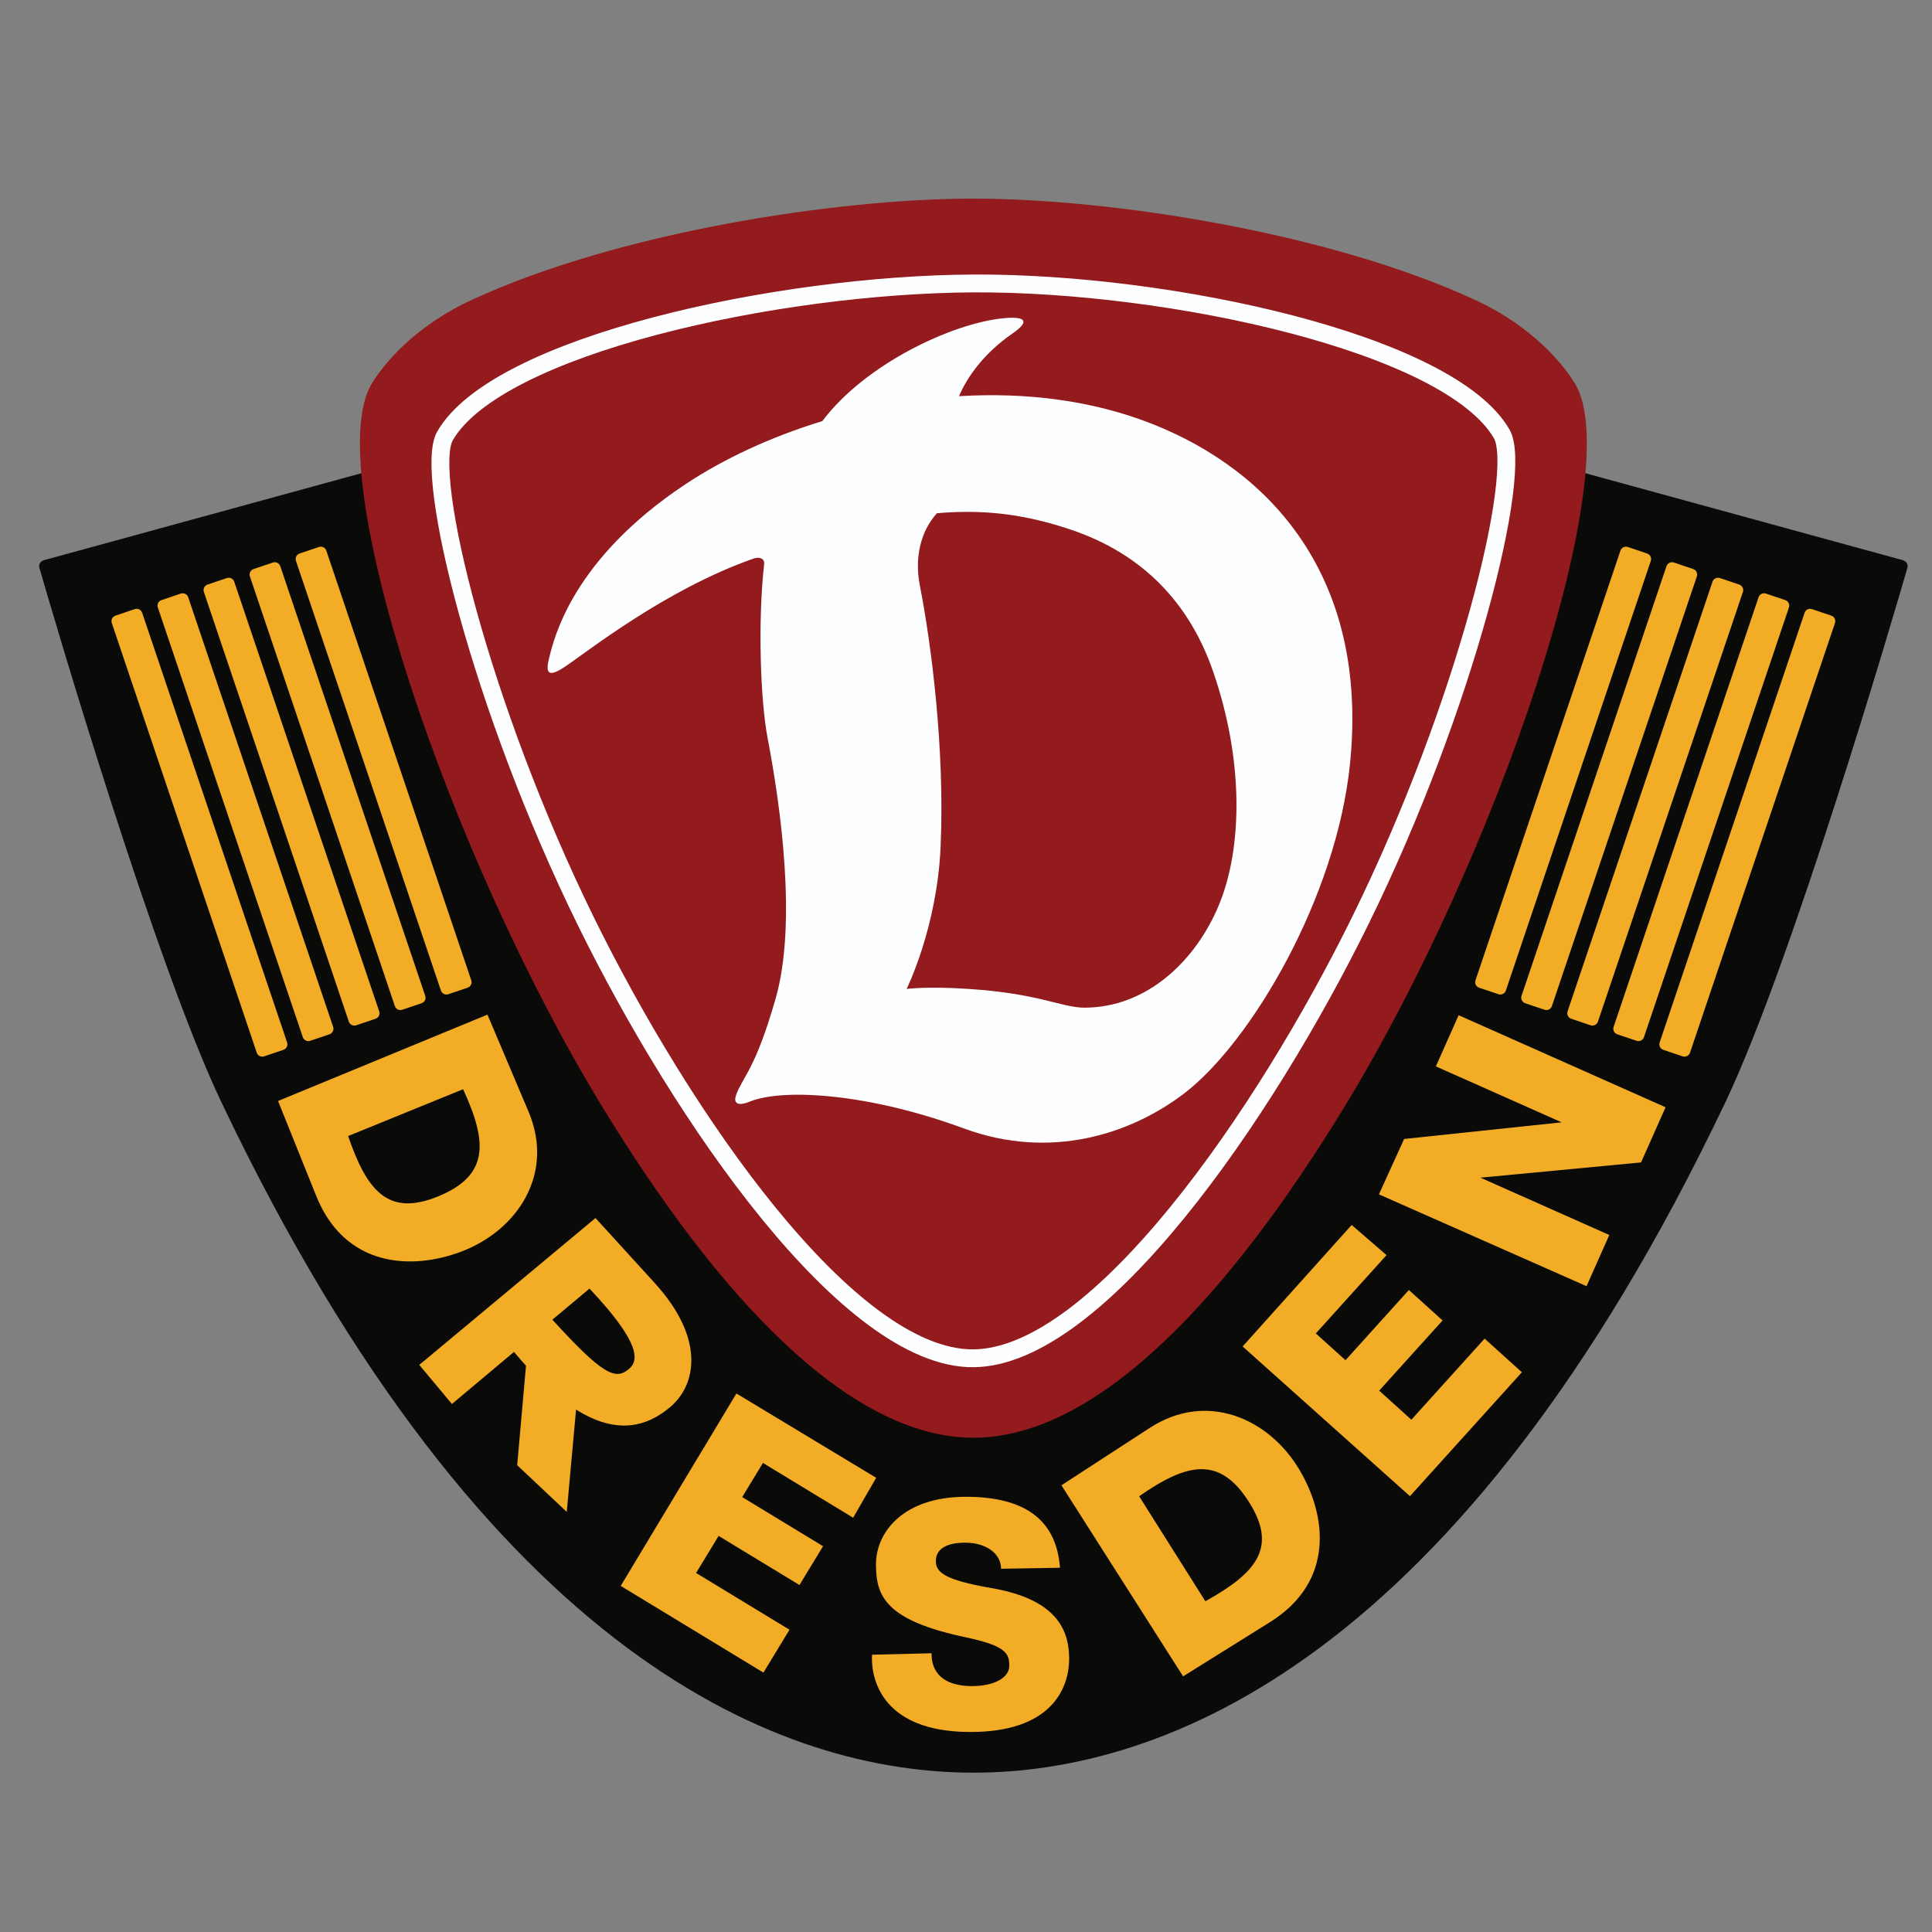 <?xml version="1.0" encoding="iso-8859-1"?>
<!-- Generator: Adobe Illustrator 24.0.1, SVG Export Plug-In . SVG Version: 6.00 Build 0)  -->
<svg version="1.1" id="Layer_1" xmlns="http://www.w3.org/2000/svg" xmlns:xlink="http://www.w3.org/1999/xlink" x="0px" y="0px"
	 viewBox="0 0 600 600" style="enable-background:new 0 0 600 600;" xml:space="preserve">
<rect x="0" y="0" width="600" height="600" fill="#808080" stroke="none"/>
<g id="layer1" transform="translate(519.465,309.638)">
	<g id="g3791">
		<g id="g3977" transform="translate(171.429,-198)">
			<path id="path3831" style="fill:#0A0A08;" d="M-100.021,62.312c0.666,0.183,1.902,0.943,1.482,2.402
				c-4.439,15.393-35.876,122.6-56.534,165.984c-82.824,173.929-175.02,208.18-233.528,208.18
				c-58.507,0-150.702-34.251-233.526-208.18c-20.659-43.384-52.096-150.592-56.534-165.984c-0.42-1.459,0.816-2.22,1.482-2.402
				l288.579-79.049L-100.021,62.312z"/>
			<g id="g3966">
				<g id="g3938">
					<path id="path3884" style="fill:#F2AC25;" d="M-547.079,226.628l-35.697,14.542c5.933,17.343,12.609,24.987,27.888,18.763
						C-538.96,253.442-539.478,243.096-547.079,226.628z M-526.758,233.569c8.197,19.353-3.44,36.871-20.833,43.473
						c-15.705,5.961-36.251,4.735-45.092-17.258l-11.859-29.503l65.03-26.82L-526.758,233.569z"/>
					<path id="path3886" style="fill:#F2AC25;" d="M-486.121,288.457c-0.441-0.516-0.895-1.04-1.368-1.56l-18.471-20.261
						l-54.726,45.603l10.141,12.151l19.269-16.177c1.265,1.508,2.51,2.932,3.731,4.272l-2.736,30.911l15.398,14.502l2.889-31.774
						c12.286,7.725,21.648,5.586,29.137-0.706C-474.434,318.346-472.443,304.458-486.121,288.457L-486.121,288.457z
						 M-502.247,294.77c9.881,11.788,9.447,16.255,6.845,18.589c-4.296,3.854-8.254,2.007-23.95-15.149l11.54-9.667
						C-505.68,290.816-503.823,292.893-502.247,294.77z"/>
					<path id="path3908" style="fill:#F2AC25;" d="M-462.194,321.12l43.408,26.186l-7.162,12.4l-28.008-17.015l-6.442,10.605
						l25.108,15.253l-7.324,12.054l-25.106-15.253l-6.994,11.512l29.004,17.621l-8.095,13.324l-44.322-26.928L-462.194,321.12z"/>
					<path id="path3912" style="fill:#F2AC25;" d="M-380.007,375.55l18.299-0.302c-1.052-14.098-9.898-22.047-29.249-22.047
						c-19.348,0-27.897,10.95-27.897,20.997c0,10.05,3.149,17.4,27.897,22.65c12.687,2.689,13.499,5.1,13.499,8.847
						c0,3.751-4.8,6.301-11.549,6.301c-6.749,0-12.599-2.478-12.599-10.198l-18.449,0.448c0,0-2.699,24,30.599,24
						c24.445,0,30.597-12.899,30.597-22.799s-5.003-18.59-24.148-21.897c-14.72-2.544-17.249-4.951-17.249-8.4
						c0-3.449,2.85-5.698,9.148-5.698C-384.806,367.45-380.007,370.749-380.007,375.55z"/>
					<path id="path3916" style="fill:#F2AC25;" d="M-198.181,287.797l7.07-15.897l-40.016-17.801l49.875-4.735l7.619-17.131
						l-64.271-28.589l-7.069,15.897l39.055,17.371l-48.914,5.164l-7.82,17.205L-198.181,287.797z"/>
					<path id="path3919" style="fill:#F2AC25;" d="M-337.122,353.036l20.565,32.603c16.036-8.874,22.396-16.786,13.594-30.74
						C-312.139,340.352-322.235,342.672-337.122,353.036z M-333.837,331.813c17.618-11.455,36.901-3.062,46.444,12.91
						c8.615,14.42,11.004,34.862-9.107,47.413l-26.974,16.837l-37.781-59.337L-333.837,331.813z"/>
					<path id="path3921" style="fill:#F2AC25;" d="M-304.986,306.518l33.859-37.731l10.839,9.36l-21.966,24.322l9.21,8.317
						l19.69-21.804l10.468,9.454l-19.69,21.802l9.997,9.028l22.745-25.186l11.57,10.448l-34.758,38.487L-304.986,306.518z"/>
				</g>
				<path id="path3926" style="fill:#F2AC25;" d="M-130.455,78.658l-45.022,133.45c-0.319,0.945,0.192,1.969,1.146,2.291
					l5.984,2.019c0.954,0.321,1.981-0.183,2.3-1.128l45.024-133.45c0.319-0.947-0.194-1.967-1.148-2.29l-5.984-2.018
					C-129.109,77.208-130.138,77.711-130.455,78.658z M-144.753,73.834l-45.023,133.45c-0.316,0.945,0.191,1.967,1.149,2.29
					l5.981,2.017c0.957,0.324,1.981-0.18,2.301-1.127l45.023-133.448c0.319-0.946-0.192-1.968-1.148-2.29l-5.982-2.019
					C-143.407,72.385-144.434,72.887-144.753,73.834L-144.753,73.834z M-159.053,69.01l-45.022,133.45
					c-0.317,0.946,0.194,1.968,1.148,2.289l5.984,2.019c0.954,0.322,1.979-0.18,2.301-1.126l45.023-133.45
					c0.316-0.946-0.195-1.968-1.149-2.289l-5.983-2.019C-157.706,67.561-158.732,68.064-159.053,69.01L-159.053,69.01z
					 M-173.35,64.186l-45.022,133.451c-0.319,0.946,0.192,1.967,1.148,2.288l5.982,2.02c0.954,0.322,1.982-0.18,2.301-1.127
					l45.022-133.449c0.318-0.947-0.191-1.968-1.148-2.29l-5.982-2.019C-172.004,62.737-173.03,63.24-173.35,64.186z
					 M-187.648,59.363l-45.022,133.448c-0.32,0.946,0.191,1.969,1.147,2.291l5.985,2.019c0.952,0.322,1.981-0.181,2.299-1.127
					l45.023-133.45c0.319-0.946-0.192-1.967-1.146-2.29l-5.984-2.018C-186.304,57.914-187.329,58.415-187.648,59.363z
					 M-646.747,78.658l45.023,133.45c0.319,0.945-0.192,1.969-1.148,2.291l-5.983,2.019c-0.955,0.321-1.98-0.183-2.301-1.128
					l-45.022-133.45c-0.319-0.947,0.193-1.967,1.147-2.29l5.983-2.018C-648.092,77.208-647.066,77.711-646.747,78.658
					L-646.747,78.658z M-632.449,73.834l45.022,133.45c0.319,0.945-0.192,1.967-1.147,2.29l-5.983,2.017
					c-0.954,0.324-1.98-0.18-2.299-1.127L-641.88,77.016c-0.319-0.946,0.192-1.968,1.147-2.29l5.983-2.019
					C-633.794,72.385-632.768,72.887-632.449,73.834L-632.449,73.834z M-618.151,69.01l45.023,133.45
					c0.319,0.946-0.192,1.968-1.148,2.289l-5.983,2.019c-0.955,0.322-1.981-0.18-2.301-1.126l-45.021-133.45
					c-0.32-0.946,0.192-1.968,1.146-2.289l5.983-2.019C-619.496,67.561-618.47,68.064-618.151,69.01L-618.151,69.01z
					 M-603.853,64.186l45.022,133.451c0.319,0.946-0.192,1.967-1.147,2.288l-5.983,2.02c-0.954,0.322-1.98-0.18-2.299-1.127
					l-45.024-133.449c-0.319-0.947,0.194-1.968,1.148-2.29l5.983-2.019C-605.198,62.737-604.172,63.24-603.853,64.186z
					 M-589.555,59.363l45.022,133.448c0.319,0.946-0.192,1.969-1.148,2.291l-5.982,2.019c-0.955,0.322-1.981-0.181-2.3-1.127
					l-45.023-133.45c-0.319-0.946,0.193-1.967,1.147-2.29l5.984-2.018C-590.9,57.914-589.874,58.415-589.555,59.363L-589.555,59.363
					z"/>
			</g>
		</g>
		<g id="g3786">
			<path id="path3823" style="fill:#931A1D;" d="M-61.351-216.489c18.387,8.503,27.829,20.66,31.049,26.039
				c16.157,26.995-23.864,146.357-71.802,224.838c-35.426,58.001-76.208,102.476-115.069,102.476
				c-38.859,0-79.643-44.475-115.07-102.476c-47.937-78.48-87.958-197.843-71.8-224.838c3.22-5.379,12.662-17.537,31.048-26.039
				c45.323-20.96,113.061-31.464,155.822-31.464C-174.41-247.953-106.672-237.45-61.351-216.489L-61.351-216.489z"/>
			<path id="path3826" style="fill:none;stroke:#FDFEFF;stroke-width:5.543;" d="M-337.461-23.396
				c-32.523-66.158-50.656-139.001-43.795-150.885c16.236-28.12,103.022-47.03,164.083-47.33c61.06-0.3,147.85,18.61,164.085,46.731
				c6.86,11.883-11.273,84.727-43.796,150.885c-29.923,60.866-81.647,135.887-120.289,136.186
				C-255.819,112.49-307.538,37.471-337.461-23.396z"/>
			<path id="path3834" style="fill:#FDFEFF;" d="M-204.955-210.958c-0.877-0.011-1.89,0.044-2.991,0.156
				c-16.142,1.649-42.939,14.361-56.143,31.944c-15.92,4.864-30.514,11.649-42.47,19.58c-35.289,23.413-40.815,47.962-42.297,53.69
				c-1.132,4.377-0.882,6.759,4.501,3.228c6.891-4.52,31.151-24.032,58.857-33.791c2.139-0.753,3.518,0.19,3.357,1.614
				c-2.015,17.764-1.184,42.39,1.068,54.147c4.049,21.148,9.165,57.592,2.479,80.883c-6.346,22.111-10.02,23.942-12.218,29.804
				c-0.993,2.645,0.334,3.746,4.2,2.178c10.299-4.181,36.735-2.629,66.432,8.318c27.034,9.969,51.981,1.733,68.48-10.865
				c20.742-15.838,47.35-60.941,51.509-102.522c5.808-58.029-24.864-90.849-61.193-105.292c-18.877-7.504-39.717-9.957-60.277-8.714
				c2.204-5.037,6.917-12.751,16.641-19.476C-199.898-209.618-201.153-210.916-204.955-210.958L-204.955-210.958z M-219.667-150.668
				c11.066-0.061,21.537,1.693,33.087,5.629c21.992,7.499,36.451,22.622,43.806,43.794c9.645,27.765,9.148,54.857,1.941,72.443
				C-148.02-11.256-163.32,3.3-182.671,3.3c-7.07,0-13.975-4.384-35.997-5.826c-12.934-0.849-19.24,0.012-19.24,0.012
				s9.434-18.98,10.552-44.016c1.354-30.343-2.884-63.123-6.444-81.315c-1.668-8.523,0.158-16.671,5.302-22.402
				C-225.498-150.505-222.558-150.652-219.667-150.668L-219.667-150.668z"/>
		</g>
	</g>
</g>
</svg>
